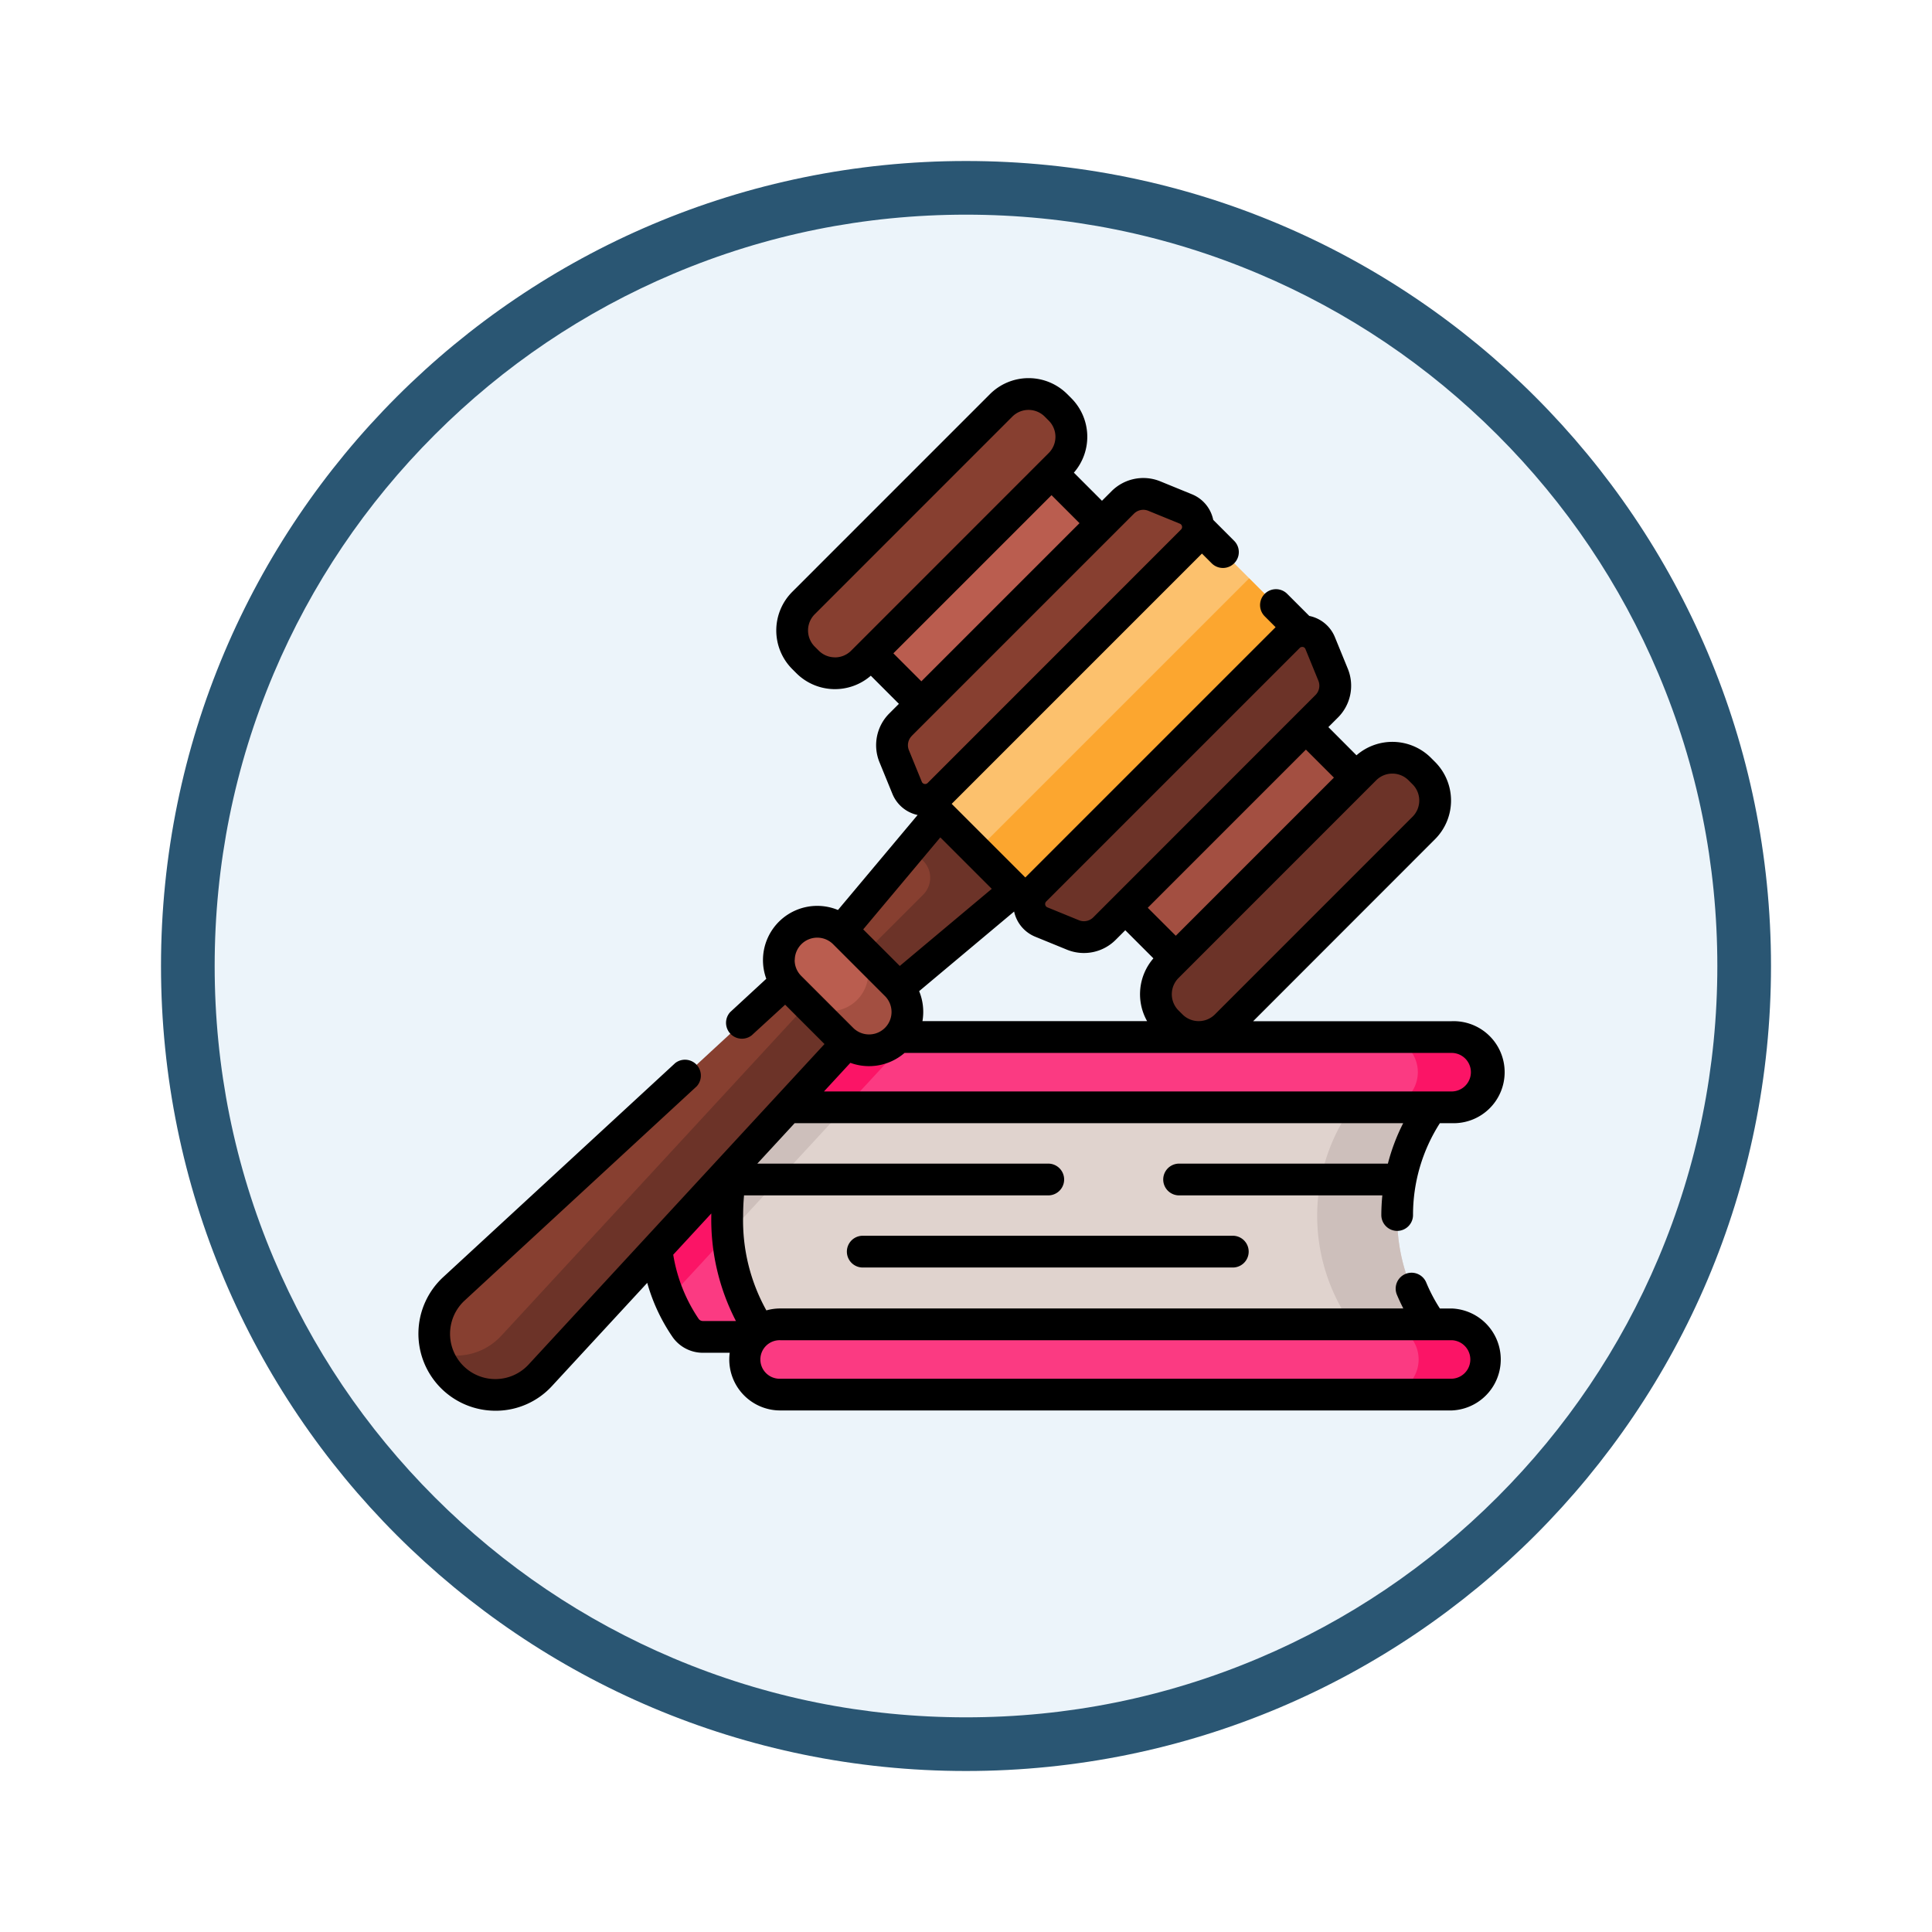<svg xmlns="http://www.w3.org/2000/svg" xmlns:xlink="http://www.w3.org/1999/xlink" width="108" height="108" viewBox="0 0 108 108">
  <defs>
    <filter id="Path_904820" x="0" y="0" width="108" height="108" filterUnits="userSpaceOnUse">
      <feOffset dy="3" input="SourceAlpha"/>
      <feGaussianBlur stdDeviation="3" result="blur"/>
      <feFlood flood-opacity="0.161"/>
      <feComposite operator="in" in2="blur"/>
      <feComposite in="SourceGraphic"/>
    </filter>
  </defs>
  <g id="Group_1144285" data-name="Group 1144285" transform="translate(-201 -786)">
    <g transform="matrix(1, 0, 0, 1, 201, 786)" filter="url(#Path_904820)">
      <g id="Path_904820-2" data-name="Path 904820" transform="translate(9 6)" fill="#ecf4fa">
        <path d="M 45 88.5 C 39.127 88.5 33.43 87.35 28.068 85.082 C 22.889 82.891 18.236 79.755 14.241 75.759 C 10.245 71.764 7.109 67.111 4.918 61.932 C 2.65 56.57 1.5 50.873 1.5 45 C 1.5 39.127 2.65 33.43 4.918 28.068 C 7.109 22.889 10.245 18.236 14.241 14.241 C 18.236 10.245 22.889 7.109 28.068 4.918 C 33.43 2.65 39.127 1.5 45 1.5 C 50.873 1.5 56.57 2.65 61.932 4.918 C 67.111 7.109 71.764 10.245 75.759 14.241 C 79.755 18.236 82.891 22.889 85.082 28.068 C 87.35 33.43 88.5 39.127 88.5 45 C 88.5 50.873 87.35 56.57 85.082 61.932 C 82.891 67.111 79.755 71.764 75.759 75.759 C 71.764 79.755 67.111 82.891 61.932 85.082 C 56.57 87.35 50.873 88.5 45 88.5 Z" stroke="none"/>
        <path d="M 45 3 C 39.329 3 33.829 4.11 28.653 6.299 C 23.652 8.415 19.16 11.443 15.302 15.302 C 11.443 19.16 8.415 23.652 6.299 28.653 C 4.11 33.829 3 39.329 3 45 C 3 50.671 4.11 56.171 6.299 61.347 C 8.415 66.348 11.443 70.84 15.302 74.698 C 19.16 78.557 23.652 81.585 28.653 83.701 C 33.829 85.89 39.329 87 45 87 C 50.671 87 56.171 85.89 61.347 83.701 C 66.348 81.585 70.84 78.557 74.698 74.698 C 78.557 70.84 81.585 66.348 83.701 61.347 C 85.89 56.171 87 50.671 87 45 C 87 39.329 85.89 33.829 83.701 28.653 C 81.585 23.652 78.557 19.16 74.698 15.302 C 70.84 11.443 66.348 8.415 61.347 6.299 C 56.171 4.11 50.671 3 45 3 M 45 0 C 69.853 0 90 20.147 90 45 C 90 69.853 69.853 90 45 90 C 20.147 90 0 69.853 0 45 C 0 20.147 20.147 0 45 0 Z" stroke="none" fill="#2a5673"/>
      </g>
    </g>
    <g id="Group_1144284" data-name="Group 1144284" transform="translate(224.39 794.945)">
      <g id="Group_1144275" data-name="Group 1144275" transform="translate(13.167 49.024)">
        <g id="Group_1144270" data-name="Group 1144270" transform="translate(0 3.228)">
          <path id="Path_979140" data-name="Path 979140" d="M148.681,357.353a10.276,10.276,0,0,0,2.467,6.767H113.962a1.177,1.177,0,0,1-.96-.491,11.979,11.979,0,0,1,0-12.552,1.177,1.177,0,0,1,.96-.491h37.186A10.277,10.277,0,0,0,148.681,357.353Z" transform="translate(-111.226 -350.585)" fill="#fb3a82"/>
          <path id="Path_979141" data-name="Path 979141" d="M122.574,350.587l-10.486,11.359a11.883,11.883,0,0,1-.858-4.591,10.74,10.74,0,0,1,1.776-6.277,1.175,1.175,0,0,1,.96-.491Z" transform="translate(-111.23 -350.587)" fill="#fb1466"/>
          <path id="Path_979142" data-name="Path 979142" d="M183.246,357.353a10.276,10.276,0,0,0,2.467,6.767H147.961s-2.17-2.2-2.17-6.767,2.17-6.767,2.17-6.767h37.752A10.277,10.277,0,0,0,183.246,357.353Z" transform="translate(-141.699 -350.585)" fill="#e0d3ce"/>
          <g id="Group_1144269" data-name="Group 1144269" transform="translate(4.092 0)">
            <path id="Path_979143" data-name="Path 979143" d="M153.043,350.587l-7.214,7.814c-.025-.334-.039-.683-.039-1.047,0-4.571,2.17-6.768,2.17-6.768Z" transform="translate(-145.79 -350.587)" fill="#cdbfbb"/>
            <path id="Path_979144" data-name="Path 979144" d="M428.872,357.359a10.275,10.275,0,0,0,2.467,6.767h-4.473a10.515,10.515,0,0,1,0-13.534h4.473A10.272,10.272,0,0,0,428.872,357.359Z" transform="translate(-391.417 -350.591)" fill="#cdbfbb"/>
          </g>
        </g>
        <g id="Group_1144274" data-name="Group 1144274" transform="translate(5.094)">
          <g id="Group_1144272" data-name="Group 1144272" transform="translate(0)">
            <path id="Path_979145" data-name="Path 979145" d="M195.721,325.282a1.964,1.964,0,0,1-1.964,1.964H156.224a1.965,1.965,0,0,1,0-3.929h37.533A1.965,1.965,0,0,1,195.721,325.282Z" transform="translate(-154.26 -323.317)" fill="#fb3a82"/>
            <g id="Group_1144271" data-name="Group 1144271">
              <path id="Path_979146" data-name="Path 979146" d="M163.49,323.317l-3.626,3.929h-3.64a1.965,1.965,0,0,1,0-3.929Z" transform="translate(-154.26 -323.317)" fill="#fb1466"/>
              <path id="Path_979147" data-name="Path 979147" d="M461.488,325.285a1.966,1.966,0,0,1-1.965,1.965h-3.81a1.965,1.965,0,0,0,0-3.929h3.81A1.965,1.965,0,0,1,461.488,325.285Z" transform="translate(-420.027 -323.321)" fill="#fb1466"/>
            </g>
          </g>
          <g id="Group_1144273" data-name="Group 1144273" transform="translate(0 16.062)">
            <path id="Path_979148" data-name="Path 979148" d="M193.754,462.925H156.221a1.964,1.964,0,1,1,0-3.929h37.533a1.964,1.964,0,0,1,0,3.929Z" transform="translate(-154.257 -458.996)" fill="#fb3a82"/>
            <path id="Path_979149" data-name="Path 979149" d="M461.488,460.964a1.963,1.963,0,0,1-1.965,1.964h-3.81a1.964,1.964,0,1,0,0-3.928h3.81A1.965,1.965,0,0,1,461.488,460.964Z" transform="translate(-420.026 -459)" fill="#fb1466"/>
          </g>
        </g>
      </g>
      <g id="Group_1144283" data-name="Group 1144283" transform="translate(-0.001 12.193)">
        <g id="Group_1144278" data-name="Group 1144278" transform="translate(0.888 23.462)">
          <g id="Group_1144276" data-name="Group 1144276" transform="translate(0 7.514)">
            <path id="Path_979150" data-name="Path 979150" d="M33.36,277.028l-3.171-3.171L8.6,293.786a3.419,3.419,0,1,0,4.831,4.831Z" transform="translate(-7.5 -273.857)" fill="#873f30"/>
            <path id="Path_979151" data-name="Path 979151" d="M14.585,305.98a3.42,3.42,0,0,1-4.833,0,3.385,3.385,0,0,1-.834-1.362,3.413,3.413,0,0,0,3.469-.831c.033-.033.066-.068.1-.1L32.414,282.1l2.2,2.2L14.68,305.881C14.649,305.914,14.617,305.948,14.585,305.98Z" transform="translate(-8.75 -281.121)" fill="#6c3328"/>
          </g>
          <path id="Path_979152" data-name="Path 979152" d="M197.939,210.382l-7.3,8.711,2.983,2.983,8.711-7.3Z" transform="translate(-168.956 -210.382)" fill="#873f30"/>
          <path id="Path_979153" data-name="Path 979153" d="M206.69,210.382l-2.36,2.815.708.708a1.335,1.335,0,0,1,0,1.887l-4.476,4.476,1.808,1.808,8.711-7.3Z" transform="translate(-177.707 -210.382)" fill="#6c3328"/>
          <g id="Group_1144277" data-name="Group 1144277" transform="translate(19.263 6.927)">
            <path id="Path_979154" data-name="Path 979154" d="M173.746,275.454l-2.9-2.9a2.144,2.144,0,0,1,3.032-3.032l2.9,2.9a2.144,2.144,0,0,1-3.032,3.032Z" transform="translate(-170.222 -268.899)" fill="#ba5d4f"/>
            <path id="Path_979155" data-name="Path 979155" d="M186.668,285.35a2.144,2.144,0,0,1-3.032,0l-2.195-2.195a2.144,2.144,0,1,0,3.032-3.032l2.195,2.195A2.143,2.143,0,0,1,186.668,285.35Z" transform="translate(-180.113 -278.794)" fill="#a34f41"/>
          </g>
        </g>
        <g id="Group_1144279" data-name="Group 1144279" transform="translate(23.559 3.552)">
          <path id="Path_979156" data-name="Path 979156" d="M0,0H9.095V14.278H0Z" transform="translate(10.095 0) rotate(45)" fill="#ba5d4f"/>
          <path id="Path_979157" data-name="Path 979157" d="M0,0H9.095V14.278H0Z" transform="translate(20.514 30.618) rotate(-135)" fill="#a34f41"/>
        </g>
        <g id="Group_1144282" data-name="Group 1144282" transform="translate(0 0)">
          <path id="Path_979158" data-name="Path 979158" d="M177.338,34.669l-.223-.223a2.169,2.169,0,0,1,0-3.067l11.049-11.049a2.169,2.169,0,0,1,3.067,0l.223.223a2.169,2.169,0,0,1,0,3.067L180.406,34.669a2.169,2.169,0,0,1-3.067,0Z" transform="translate(-155.588 -18.806)" fill="#873f30"/>
          <path id="Path_979159" data-name="Path 979159" d="M348.879,206.208l.223.223a2.169,2.169,0,0,0,3.067,0l11.049-11.049a2.169,2.169,0,0,0,0-3.067l-.223-.223a2.169,2.169,0,0,0-3.067,0l-11.049,11.049A2.169,2.169,0,0,0,348.879,206.208Z" transform="translate(-307.018 -170.235)" fill="#6c3328"/>
          <g id="Group_1144281" data-name="Group 1144281">
            <path id="Path_979160" data-name="Path 979160" d="M0,0H10.213V21.564H0Z" transform="translate(42.874 7.62) rotate(45)" fill="#fcc16d"/>
            <path id="Path_979161" data-name="Path 979161" d="M0,0H21.564V5.169H0Z" transform="translate(31.19 26.441) rotate(-45)" fill="#fca62f"/>
            <path id="Path_979162" data-name="Path 979162" d="M240.085,67.71l-1.769-.723a1.627,1.627,0,0,0-1.766.355L224.129,79.764a1.627,1.627,0,0,0-.355,1.766L224.5,83.3a1.084,1.084,0,0,0,1.771.356l14.175-14.175A1.085,1.085,0,0,0,240.085,67.71Z" transform="translate(-197.176 -60.394)" fill="#873f30"/>
            <path id="Path_979163" data-name="Path 979163" d="M304.684,132.31l.723,1.769a1.627,1.627,0,0,1-.355,1.766L292.63,148.266a1.627,1.627,0,0,1-1.766.355l-1.769-.723a1.084,1.084,0,0,1-.356-1.771l14.175-14.175A1.084,1.084,0,0,1,304.684,132.31Z" transform="translate(-254.277 -117.496)" fill="#6c3328"/>
            <g id="Group_1144280" data-name="Group 1144280">
              <path id="Path_979164" data-name="Path 979164" d="M57.758,64.2H57.1a9.182,9.182,0,0,1-.765-1.458.888.888,0,0,0-1.641.679c.11.265.233.524.362.778H20.225a2.841,2.841,0,0,0-.774.108,10.321,10.321,0,0,1-1.3-5.286c0-.387.017-.769.051-1.143H35.208a.888.888,0,1,0,0-1.776H18.945l2.086-2.26H55.049a11.083,11.083,0,0,0-.855,2.26H42.523a.888.888,0,1,0,0,1.776h11.36c-.035.361-.055.725-.056,1.093a.888.888,0,0,0,.884.892h0a.888.888,0,0,0,.888-.884A9.5,9.5,0,0,1,57.1,53.841h.662a2.852,2.852,0,1,0,0-5.7h-11.1L56.828,37.968a3.056,3.056,0,0,0,0-4.323l-.224-.224a3.055,3.055,0,0,0-4.166-.145L50.867,31.7l.535-.535a2.509,2.509,0,0,0,.55-2.73l-.723-1.769A1.968,1.968,0,0,0,49.8,25.486l-1.235-1.235a.888.888,0,0,0-1.256,1.256l.608.608L33.925,40.106l-4.115-4.115L43.8,22l.545.545A.888.888,0,1,0,45.6,21.288L44.43,20.116a1.968,1.968,0,0,0-1.185-1.429h0l-1.769-.723a2.509,2.509,0,0,0-2.73.55l-.535.535L36.64,17.477a3.055,3.055,0,0,0-.145-4.165l-.224-.224a3.057,3.057,0,0,0-4.323,0L20.9,24.137a3.056,3.056,0,0,0,0,4.323l.223.223a3.055,3.055,0,0,0,4.166.145L26.859,30.4l-.535.535a2.509,2.509,0,0,0-.55,2.73l.723,1.769a1.967,1.967,0,0,0,1.408,1.18l-4.452,5.31a3.033,3.033,0,0,0-4.007,3.846l-2.019,1.864a.888.888,0,0,0,1.2,1.3L20.5,47.218l2.2,2.2L6.165,67.326A2.531,2.531,0,1,1,2.589,63.75L15.558,51.779a.888.888,0,0,0-1.2-1.3L1.385,62.446A4.306,4.306,0,0,0,4.3,69.916h.089A4.27,4.27,0,0,0,7.47,68.531l5.321-5.764a10.233,10.233,0,0,0,1.427,3.044,2.068,2.068,0,0,0,1.684.865h1.5A2.848,2.848,0,0,0,20.225,69.9H57.758a2.852,2.852,0,0,0,0-5.7Zm1.076-13.209a1.078,1.078,0,0,1-1.077,1.077H22.67l1.476-1.6a3.035,3.035,0,0,0,3.029-.554H57.758A1.078,1.078,0,0,1,58.834,50.989ZM32.049,40.742l-5.141,4.31-2.044-2.044,4.31-5.141Zm-3.873,7.394a3.049,3.049,0,0,0-.185-1.675L33.3,42.01a1.968,1.968,0,0,0,1.18,1.408l1.769.723a2.509,2.509,0,0,0,2.73-.55l.535-.535,1.572,1.572a3.062,3.062,0,0,0-.353,3.508H28.176ZM54.443,34.3a1.273,1.273,0,0,1,.906.375l.224.224a1.281,1.281,0,0,1,0,1.811L44.523,47.762a1.281,1.281,0,0,1-1.811,0l-.223-.223a1.282,1.282,0,0,1,0-1.811L53.537,34.677A1.272,1.272,0,0,1,54.443,34.3Zm-3.266.224-8.84,8.84L40.771,41.8l8.84-8.841ZM35.089,41.453,49.264,27.278a.187.187,0,0,1,.136-.058.217.217,0,0,1,.042,0,.189.189,0,0,1,.143.118l.723,1.769a.737.737,0,0,1-.161.8L37.724,42.336a.737.737,0,0,1-.8.161l-1.769-.723a.2.2,0,0,1-.065-.321ZM23.284,27.8a1.272,1.272,0,0,1-.906-.375l-.223-.223a1.281,1.281,0,0,1,0-1.811L33.2,14.344a1.281,1.281,0,0,1,1.811,0l.224.224a1.281,1.281,0,0,1,0,1.811L24.189,27.428a1.274,1.274,0,0,1-.906.375Zm3.266-.224,8.841-8.841L36.956,20.3l-8.841,8.841Zm1.031,4.612L40,19.769a.737.737,0,0,1,.8-.161l1.769.723a.2.2,0,0,1,.065.321L28.463,34.827a.2.2,0,0,1-.321-.065l-.723-1.769a.737.737,0,0,1,.161-.8ZM21.038,44.726a1.256,1.256,0,0,1,2.144-.888l2.9,2.9A1.256,1.256,0,0,1,24.3,48.51l-2.9-2.9a1.248,1.248,0,0,1-.368-.888ZM15.666,64.781a8.957,8.957,0,0,1-1.422-3.588l2.128-2.305c0,.044,0,.088,0,.132a12.319,12.319,0,0,0,1.377,5.88H15.9A.289.289,0,0,1,15.666,64.781Zm42.092,3.346H20.225a1.077,1.077,0,1,1,0-2.153H57.758a1.077,1.077,0,0,1,0,2.153Z" transform="translate(0.001 -12.193)"/>
              <path id="Path_979165" data-name="Path 979165" d="M203.215,417.166a.888.888,0,1,0,0,1.776H223.9a.888.888,0,0,0,0-1.776Z" transform="translate(-178.375 -369.225)"/>
            </g>
          </g>
        </g>
      </g>
    </g>
  </g>
</svg>
